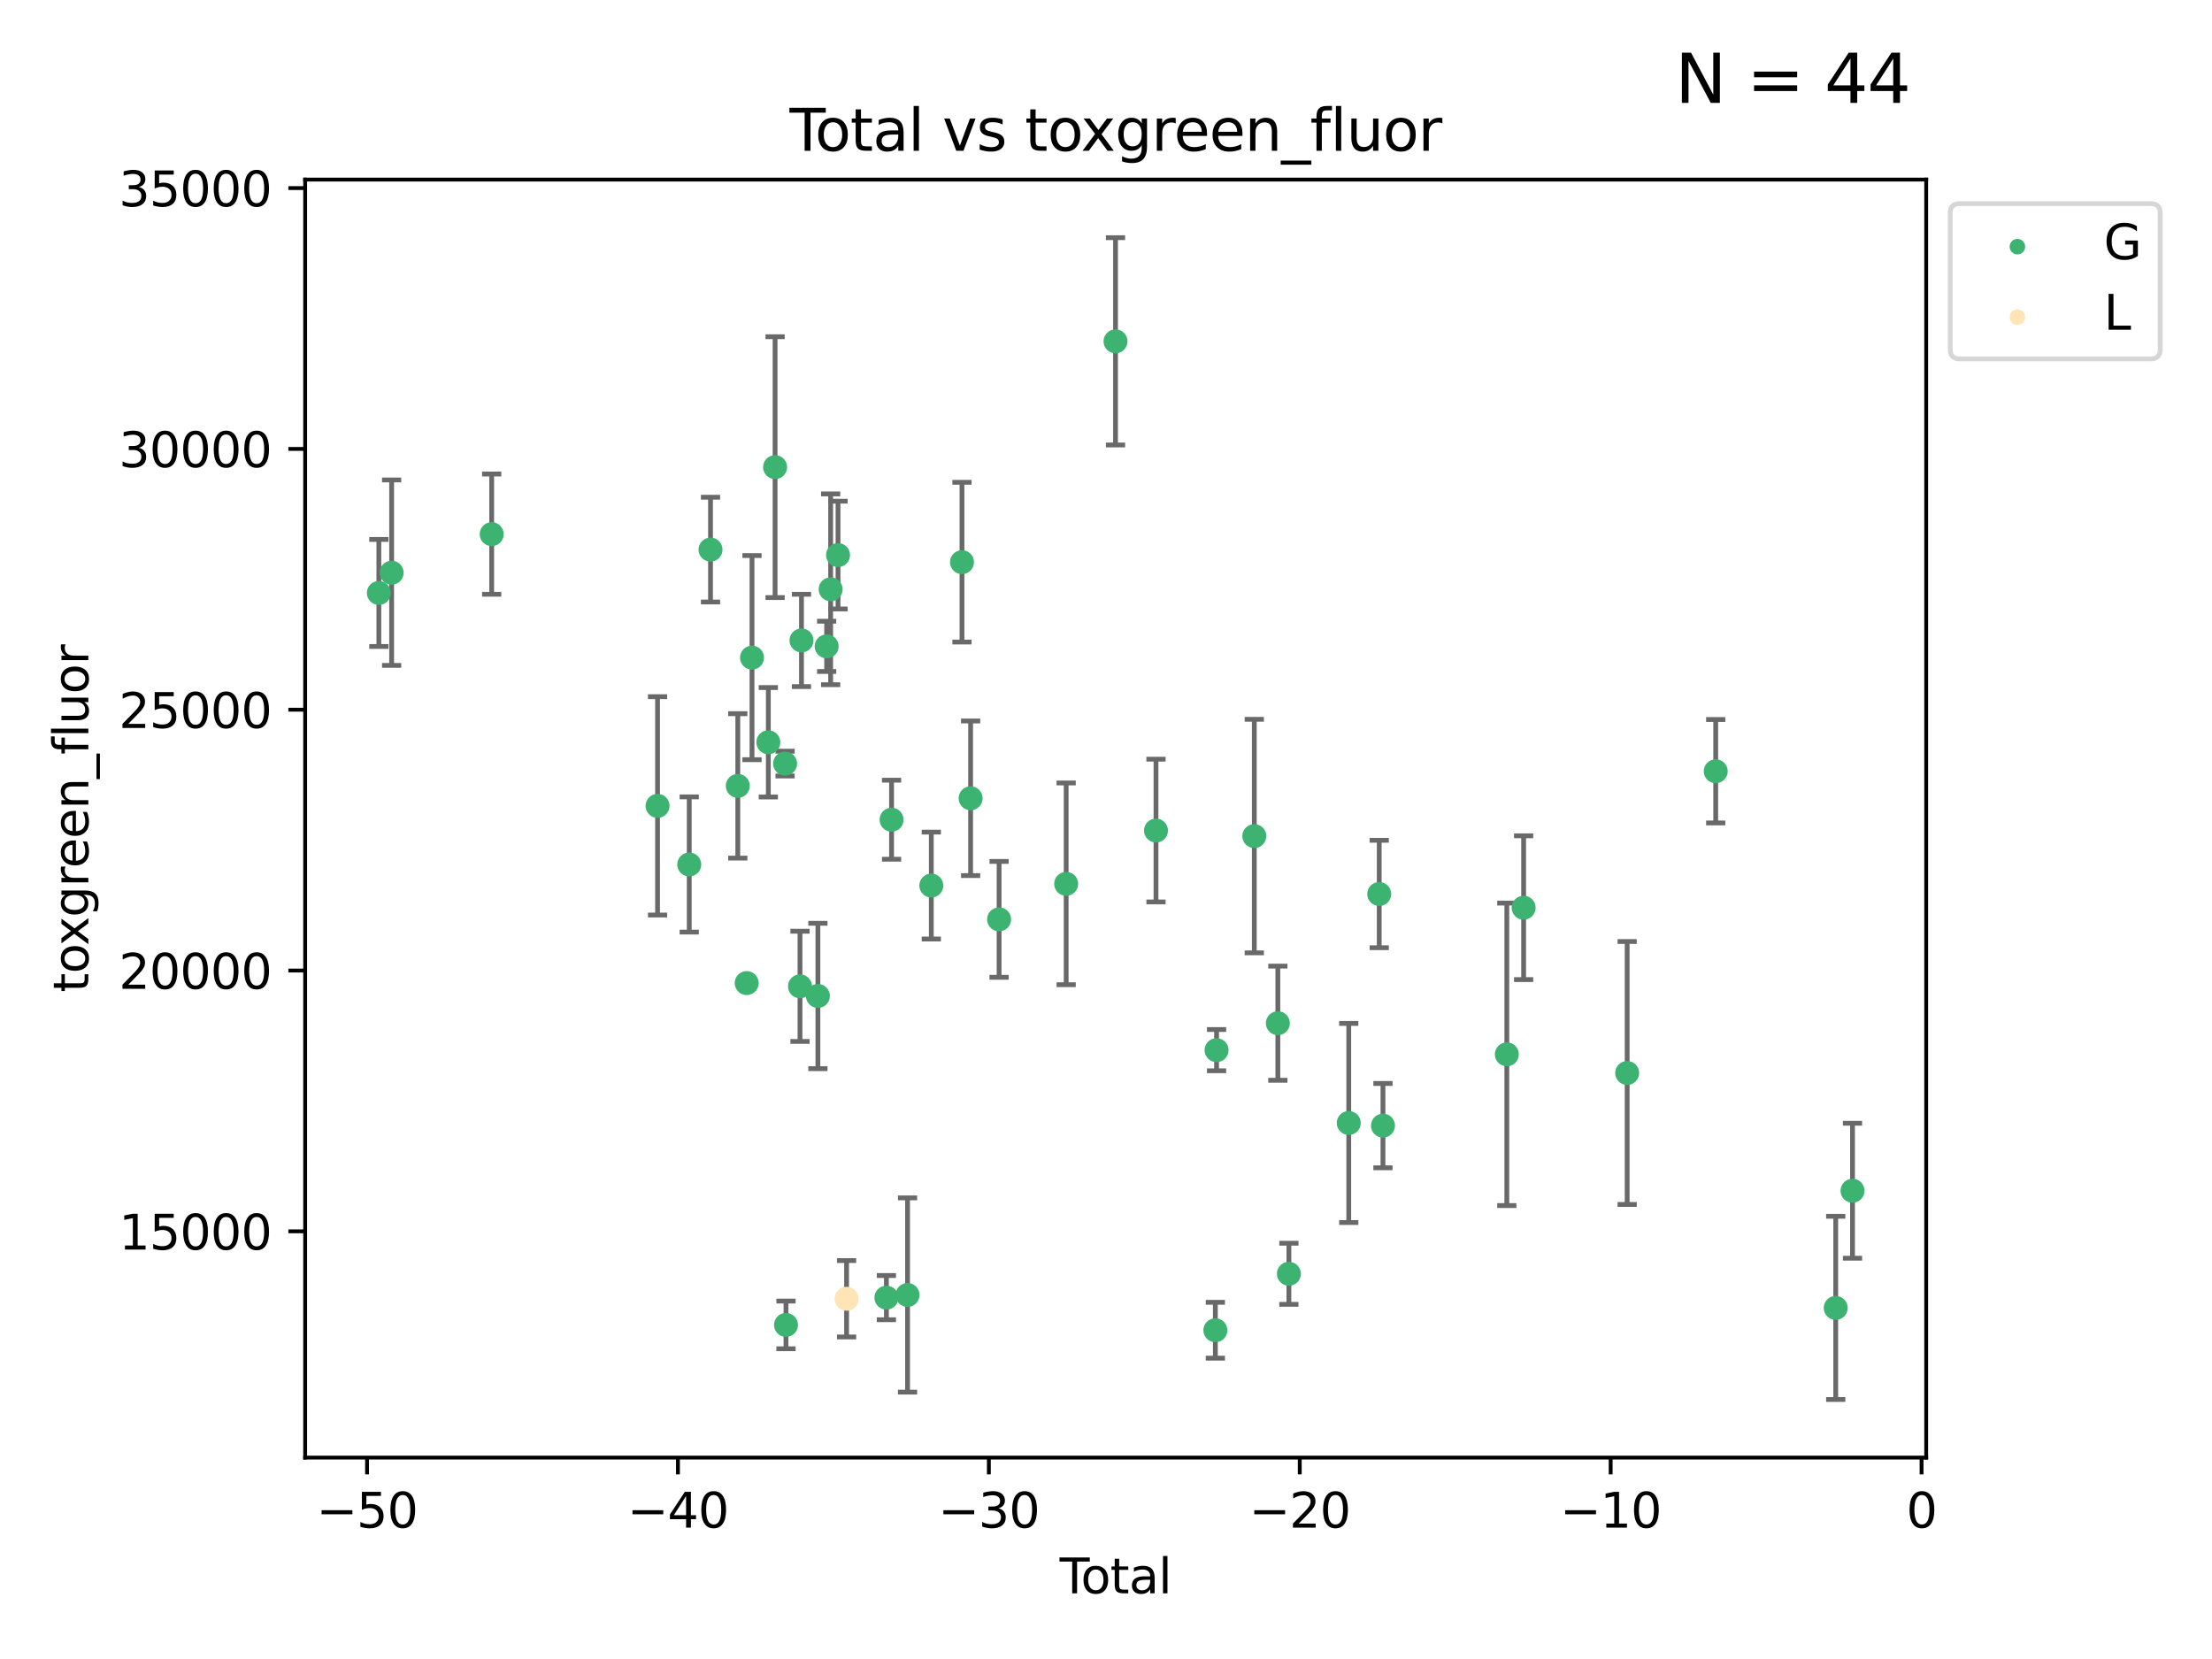 <?xml version="1.0" encoding="utf-8" standalone="no"?>
<!DOCTYPE svg PUBLIC "-//W3C//DTD SVG 1.1//EN"
  "http://www.w3.org/Graphics/SVG/1.1/DTD/svg11.dtd">
<svg xmlns:xlink="http://www.w3.org/1999/xlink" width="460.8pt" height="345.6pt" viewBox="0 0 460.8 345.6" xmlns="http://www.w3.org/2000/svg" version="1.1">
 <defs>
  <style type="text/css">*{stroke-linejoin: round; stroke-linecap: butt}</style>
 </defs>
 <g id="figure_1">
  <g id="patch_1">
   <path d="M 0 345.6 
L 460.8 345.6 
L 460.8 0 
L 0 0 
z
" style="fill: #ffffff"/>
  </g>
  <g id="axes_1">
   <g id="patch_2">
    <path d="M 63.571 303.64 
L 401.26 303.64 
L 401.26 37.411 
L 63.571 37.411 
z
" style="fill: #ffffff"/>
   </g>
   <g id="PathCollection_1">
    <defs>
     <path id="m4d5a79ac55" d="M 0 1.118 
C 0.297 1.118 0.581 1 0.791 0.791 
C 1 0.581 1.118 0.297 1.118 0 
C 1.118 -0.297 1 -0.581 0.791 -0.791 
C 0.581 -1 0.297 -1.118 0 -1.118 
C -0.297 -1.118 -0.581 -1 -0.791 -0.791 
C -1 -0.581 -1.118 -0.297 -1.118 0 
C -1.118 0.297 -1 0.581 -0.791 0.791 
C -0.581 1 -0.297 1.118 0 1.118 
z
" style="stroke: #3cb371"/>
    </defs>
    <g clip-path="url(#pecc3ea99c9)">
     <use xlink:href="#m4d5a79ac55" x="78.921" y="123.522" style="fill: #3cb371; stroke: #3cb371"/>
     <use xlink:href="#m4d5a79ac55" x="81.585" y="119.301" style="fill: #3cb371; stroke: #3cb371"/>
     <use xlink:href="#m4d5a79ac55" x="102.426" y="111.272" style="fill: #3cb371; stroke: #3cb371"/>
     <use xlink:href="#m4d5a79ac55" x="136.981" y="167.877" style="fill: #3cb371; stroke: #3cb371"/>
     <use xlink:href="#m4d5a79ac55" x="143.58" y="180.088" style="fill: #3cb371; stroke: #3cb371"/>
     <use xlink:href="#m4d5a79ac55" x="148.013" y="114.493" style="fill: #3cb371; stroke: #3cb371"/>
     <use xlink:href="#m4d5a79ac55" x="153.697" y="163.714" style="fill: #3cb371; stroke: #3cb371"/>
     <use xlink:href="#m4d5a79ac55" x="155.551" y="204.793" style="fill: #3cb371; stroke: #3cb371"/>
     <use xlink:href="#m4d5a79ac55" x="156.656" y="136.995" style="fill: #3cb371; stroke: #3cb371"/>
     <use xlink:href="#m4d5a79ac55" x="160.055" y="154.629" style="fill: #3cb371; stroke: #3cb371"/>
     <use xlink:href="#m4d5a79ac55" x="161.465" y="97.313" style="fill: #3cb371; stroke: #3cb371"/>
     <use xlink:href="#m4d5a79ac55" x="163.55" y="159.069" style="fill: #3cb371; stroke: #3cb371"/>
     <use xlink:href="#m4d5a79ac55" x="163.736" y="276.006" style="fill: #3cb371; stroke: #3cb371"/>
     <use xlink:href="#m4d5a79ac55" x="166.655" y="205.47" style="fill: #3cb371; stroke: #3cb371"/>
     <use xlink:href="#m4d5a79ac55" x="166.964" y="133.412" style="fill: #3cb371; stroke: #3cb371"/>
     <use xlink:href="#m4d5a79ac55" x="170.383" y="207.477" style="fill: #3cb371; stroke: #3cb371"/>
     <use xlink:href="#m4d5a79ac55" x="172.208" y="134.649" style="fill: #3cb371; stroke: #3cb371"/>
     <use xlink:href="#m4d5a79ac55" x="173.039" y="122.761" style="fill: #3cb371; stroke: #3cb371"/>
     <use xlink:href="#m4d5a79ac55" x="174.578" y="115.631" style="fill: #3cb371; stroke: #3cb371"/>
     <use xlink:href="#m4d5a79ac55" x="184.653" y="270.322" style="fill: #3cb371; stroke: #3cb371"/>
     <use xlink:href="#m4d5a79ac55" x="185.73" y="170.758" style="fill: #3cb371; stroke: #3cb371"/>
     <use xlink:href="#m4d5a79ac55" x="189.057" y="269.768" style="fill: #3cb371; stroke: #3cb371"/>
     <use xlink:href="#m4d5a79ac55" x="194.01" y="184.477" style="fill: #3cb371; stroke: #3cb371"/>
     <use xlink:href="#m4d5a79ac55" x="200.398" y="117.11" style="fill: #3cb371; stroke: #3cb371"/>
     <use xlink:href="#m4d5a79ac55" x="202.198" y="166.292" style="fill: #3cb371; stroke: #3cb371"/>
     <use xlink:href="#m4d5a79ac55" x="208.13" y="191.519" style="fill: #3cb371; stroke: #3cb371"/>
     <use xlink:href="#m4d5a79ac55" x="222.101" y="184.12" style="fill: #3cb371; stroke: #3cb371"/>
     <use xlink:href="#m4d5a79ac55" x="232.384" y="71.105" style="fill: #3cb371; stroke: #3cb371"/>
     <use xlink:href="#m4d5a79ac55" x="240.814" y="173.02" style="fill: #3cb371; stroke: #3cb371"/>
     <use xlink:href="#m4d5a79ac55" x="253.181" y="277.113" style="fill: #3cb371; stroke: #3cb371"/>
     <use xlink:href="#m4d5a79ac55" x="253.434" y="218.767" style="fill: #3cb371; stroke: #3cb371"/>
     <use xlink:href="#m4d5a79ac55" x="261.293" y="174.174" style="fill: #3cb371; stroke: #3cb371"/>
     <use xlink:href="#m4d5a79ac55" x="266.199" y="213.15" style="fill: #3cb371; stroke: #3cb371"/>
     <use xlink:href="#m4d5a79ac55" x="268.5" y="265.352" style="fill: #3cb371; stroke: #3cb371"/>
     <use xlink:href="#m4d5a79ac55" x="280.97" y="233.936" style="fill: #3cb371; stroke: #3cb371"/>
     <use xlink:href="#m4d5a79ac55" x="287.318" y="186.237" style="fill: #3cb371; stroke: #3cb371"/>
     <use xlink:href="#m4d5a79ac55" x="288.097" y="234.489" style="fill: #3cb371; stroke: #3cb371"/>
     <use xlink:href="#m4d5a79ac55" x="313.898" y="219.635" style="fill: #3cb371; stroke: #3cb371"/>
     <use xlink:href="#m4d5a79ac55" x="317.401" y="189.091" style="fill: #3cb371; stroke: #3cb371"/>
     <use xlink:href="#m4d5a79ac55" x="338.967" y="223.523" style="fill: #3cb371; stroke: #3cb371"/>
     <use xlink:href="#m4d5a79ac55" x="357.415" y="160.664" style="fill: #3cb371; stroke: #3cb371"/>
     <use xlink:href="#m4d5a79ac55" x="382.415" y="272.458" style="fill: #3cb371; stroke: #3cb371"/>
     <use xlink:href="#m4d5a79ac55" x="385.911" y="248.052" style="fill: #3cb371; stroke: #3cb371"/>
    </g>
   </g>
   <g id="PathCollection_2">
    <defs>
     <path id="mbd1d1ff23e" d="M 0 1.118 
C 0.297 1.118 0.581 1 0.791 0.791 
C 1 0.581 1.118 0.297 1.118 0 
C 1.118 -0.297 1 -0.581 0.791 -0.791 
C 0.581 -1 0.297 -1.118 0 -1.118 
C -0.297 -1.118 -0.581 -1 -0.791 -0.791 
C -1 -0.581 -1.118 -0.297 -1.118 0 
C -1.118 0.297 -1 0.581 -0.791 0.791 
C -0.581 1 -0.297 1.118 0 1.118 
z
" style="stroke: #ffe4b5"/>
    </defs>
    <g clip-path="url(#pecc3ea99c9)">
     <use xlink:href="#mbd1d1ff23e" x="176.357" y="270.558" style="fill: #ffe4b5; stroke: #ffe4b5"/>
    </g>
   </g>
   <g id="matplotlib.axis_1">
    <g id="xtick_1">
     <g id="line2d_1">
      <defs>
       <path id="m82bac8ee78" d="M 0 0 
L 0 3.5 
" style="stroke: #000000; stroke-width: 0.8"/>
      </defs>
      <g>
       <use xlink:href="#m82bac8ee78" x="76.462" y="303.64" style="stroke: #000000; stroke-width: 0.8"/>
      </g>
     </g>
     <g id="text_1">
      <!-- −50 -->
      <g transform="translate(65.909 318.238)scale(0.1 -0.1)">
       <defs>
        <path id="DejaVuSans-2212" d="M 678 2272 
L 4684 2272 
L 4684 1741 
L 678 1741 
L 678 2272 
z
" transform="scale(0.016)"/>
        <path id="DejaVuSans-35" d="M 691 4666 
L 3169 4666 
L 3169 4134 
L 1269 4134 
L 1269 2991 
Q 1406 3038 1543 3061 
Q 1681 3084 1819 3084 
Q 2600 3084 3056 2656 
Q 3513 2228 3513 1497 
Q 3513 744 3044 326 
Q 2575 -91 1722 -91 
Q 1428 -91 1123 -41 
Q 819 9 494 109 
L 494 744 
Q 775 591 1075 516 
Q 1375 441 1709 441 
Q 2250 441 2565 725 
Q 2881 1009 2881 1497 
Q 2881 1984 2565 2268 
Q 2250 2553 1709 2553 
Q 1456 2553 1204 2497 
Q 953 2441 691 2322 
L 691 4666 
z
" transform="scale(0.016)"/>
        <path id="DejaVuSans-30" d="M 2034 4250 
Q 1547 4250 1301 3770 
Q 1056 3291 1056 2328 
Q 1056 1369 1301 889 
Q 1547 409 2034 409 
Q 2525 409 2770 889 
Q 3016 1369 3016 2328 
Q 3016 3291 2770 3770 
Q 2525 4250 2034 4250 
z
M 2034 4750 
Q 2819 4750 3233 4129 
Q 3647 3509 3647 2328 
Q 3647 1150 3233 529 
Q 2819 -91 2034 -91 
Q 1250 -91 836 529 
Q 422 1150 422 2328 
Q 422 3509 836 4129 
Q 1250 4750 2034 4750 
z
" transform="scale(0.016)"/>
       </defs>
       <use xlink:href="#DejaVuSans-2212"/>
       <use xlink:href="#DejaVuSans-35" x="83.789"/>
       <use xlink:href="#DejaVuSans-30" x="147.412"/>
      </g>
     </g>
    </g>
    <g id="xtick_2">
     <g id="line2d_2">
      <g>
       <use xlink:href="#m82bac8ee78" x="141.229" y="303.64" style="stroke: #000000; stroke-width: 0.8"/>
      </g>
     </g>
     <g id="text_2">
      <!-- −40 -->
      <g transform="translate(130.676 318.238)scale(0.1 -0.1)">
       <defs>
        <path id="DejaVuSans-34" d="M 2419 4116 
L 825 1625 
L 2419 1625 
L 2419 4116 
z
M 2253 4666 
L 3047 4666 
L 3047 1625 
L 3713 1625 
L 3713 1100 
L 3047 1100 
L 3047 0 
L 2419 0 
L 2419 1100 
L 313 1100 
L 313 1709 
L 2253 4666 
z
" transform="scale(0.016)"/>
       </defs>
       <use xlink:href="#DejaVuSans-2212"/>
       <use xlink:href="#DejaVuSans-34" x="83.789"/>
       <use xlink:href="#DejaVuSans-30" x="147.412"/>
      </g>
     </g>
    </g>
    <g id="xtick_3">
     <g id="line2d_3">
      <g>
       <use xlink:href="#m82bac8ee78" x="205.996" y="303.64" style="stroke: #000000; stroke-width: 0.8"/>
      </g>
     </g>
     <g id="text_3">
      <!-- −30 -->
      <g transform="translate(195.444 318.238)scale(0.1 -0.1)">
       <defs>
        <path id="DejaVuSans-33" d="M 2597 2516 
Q 3050 2419 3304 2112 
Q 3559 1806 3559 1356 
Q 3559 666 3084 287 
Q 2609 -91 1734 -91 
Q 1441 -91 1130 -33 
Q 819 25 488 141 
L 488 750 
Q 750 597 1062 519 
Q 1375 441 1716 441 
Q 2309 441 2620 675 
Q 2931 909 2931 1356 
Q 2931 1769 2642 2001 
Q 2353 2234 1838 2234 
L 1294 2234 
L 1294 2753 
L 1863 2753 
Q 2328 2753 2575 2939 
Q 2822 3125 2822 3475 
Q 2822 3834 2567 4026 
Q 2313 4219 1838 4219 
Q 1578 4219 1281 4162 
Q 984 4106 628 3988 
L 628 4550 
Q 988 4650 1302 4700 
Q 1616 4750 1894 4750 
Q 2613 4750 3031 4423 
Q 3450 4097 3450 3541 
Q 3450 3153 3228 2886 
Q 3006 2619 2597 2516 
z
" transform="scale(0.016)"/>
       </defs>
       <use xlink:href="#DejaVuSans-2212"/>
       <use xlink:href="#DejaVuSans-33" x="83.789"/>
       <use xlink:href="#DejaVuSans-30" x="147.412"/>
      </g>
     </g>
    </g>
    <g id="xtick_4">
     <g id="line2d_4">
      <g>
       <use xlink:href="#m82bac8ee78" x="270.763" y="303.64" style="stroke: #000000; stroke-width: 0.8"/>
      </g>
     </g>
     <g id="text_4">
      <!-- −20 -->
      <g transform="translate(260.211 318.238)scale(0.1 -0.1)">
       <defs>
        <path id="DejaVuSans-32" d="M 1228 531 
L 3431 531 
L 3431 0 
L 469 0 
L 469 531 
Q 828 903 1448 1529 
Q 2069 2156 2228 2338 
Q 2531 2678 2651 2914 
Q 2772 3150 2772 3378 
Q 2772 3750 2511 3984 
Q 2250 4219 1831 4219 
Q 1534 4219 1204 4116 
Q 875 4013 500 3803 
L 500 4441 
Q 881 4594 1212 4672 
Q 1544 4750 1819 4750 
Q 2544 4750 2975 4387 
Q 3406 4025 3406 3419 
Q 3406 3131 3298 2873 
Q 3191 2616 2906 2266 
Q 2828 2175 2409 1742 
Q 1991 1309 1228 531 
z
" transform="scale(0.016)"/>
       </defs>
       <use xlink:href="#DejaVuSans-2212"/>
       <use xlink:href="#DejaVuSans-32" x="83.789"/>
       <use xlink:href="#DejaVuSans-30" x="147.412"/>
      </g>
     </g>
    </g>
    <g id="xtick_5">
     <g id="line2d_5">
      <g>
       <use xlink:href="#m82bac8ee78" x="335.531" y="303.64" style="stroke: #000000; stroke-width: 0.8"/>
      </g>
     </g>
     <g id="text_5">
      <!-- −10 -->
      <g transform="translate(324.978 318.238)scale(0.1 -0.1)">
       <defs>
        <path id="DejaVuSans-31" d="M 794 531 
L 1825 531 
L 1825 4091 
L 703 3866 
L 703 4441 
L 1819 4666 
L 2450 4666 
L 2450 531 
L 3481 531 
L 3481 0 
L 794 0 
L 794 531 
z
" transform="scale(0.016)"/>
       </defs>
       <use xlink:href="#DejaVuSans-2212"/>
       <use xlink:href="#DejaVuSans-31" x="83.789"/>
       <use xlink:href="#DejaVuSans-30" x="147.412"/>
      </g>
     </g>
    </g>
    <g id="xtick_6">
     <g id="line2d_6">
      <g>
       <use xlink:href="#m82bac8ee78" x="400.298" y="303.64" style="stroke: #000000; stroke-width: 0.8"/>
      </g>
     </g>
     <g id="text_6">
      <!-- 0 -->
      <g transform="translate(397.117 318.238)scale(0.1 -0.1)">
       <use xlink:href="#DejaVuSans-30"/>
      </g>
     </g>
    </g>
    <g id="text_7">
     <!-- Total -->
     <g transform="translate(220.739 331.917)scale(0.1 -0.1)">
      <defs>
       <path id="DejaVuSans-54" d="M -19 4666 
L 3928 4666 
L 3928 4134 
L 2272 4134 
L 2272 0 
L 1638 0 
L 1638 4134 
L -19 4134 
L -19 4666 
z
" transform="scale(0.016)"/>
       <path id="DejaVuSans-6f" d="M 1959 3097 
Q 1497 3097 1228 2736 
Q 959 2375 959 1747 
Q 959 1119 1226 758 
Q 1494 397 1959 397 
Q 2419 397 2687 759 
Q 2956 1122 2956 1747 
Q 2956 2369 2687 2733 
Q 2419 3097 1959 3097 
z
M 1959 3584 
Q 2709 3584 3137 3096 
Q 3566 2609 3566 1747 
Q 3566 888 3137 398 
Q 2709 -91 1959 -91 
Q 1206 -91 779 398 
Q 353 888 353 1747 
Q 353 2609 779 3096 
Q 1206 3584 1959 3584 
z
" transform="scale(0.016)"/>
       <path id="DejaVuSans-74" d="M 1172 4494 
L 1172 3500 
L 2356 3500 
L 2356 3053 
L 1172 3053 
L 1172 1153 
Q 1172 725 1289 603 
Q 1406 481 1766 481 
L 2356 481 
L 2356 0 
L 1766 0 
Q 1100 0 847 248 
Q 594 497 594 1153 
L 594 3053 
L 172 3053 
L 172 3500 
L 594 3500 
L 594 4494 
L 1172 4494 
z
" transform="scale(0.016)"/>
       <path id="DejaVuSans-61" d="M 2194 1759 
Q 1497 1759 1228 1600 
Q 959 1441 959 1056 
Q 959 750 1161 570 
Q 1363 391 1709 391 
Q 2188 391 2477 730 
Q 2766 1069 2766 1631 
L 2766 1759 
L 2194 1759 
z
M 3341 1997 
L 3341 0 
L 2766 0 
L 2766 531 
Q 2569 213 2275 61 
Q 1981 -91 1556 -91 
Q 1019 -91 701 211 
Q 384 513 384 1019 
Q 384 1609 779 1909 
Q 1175 2209 1959 2209 
L 2766 2209 
L 2766 2266 
Q 2766 2663 2505 2880 
Q 2244 3097 1772 3097 
Q 1472 3097 1187 3025 
Q 903 2953 641 2809 
L 641 3341 
Q 956 3463 1253 3523 
Q 1550 3584 1831 3584 
Q 2591 3584 2966 3190 
Q 3341 2797 3341 1997 
z
" transform="scale(0.016)"/>
       <path id="DejaVuSans-6c" d="M 603 4863 
L 1178 4863 
L 1178 0 
L 603 0 
L 603 4863 
z
" transform="scale(0.016)"/>
      </defs>
      <use xlink:href="#DejaVuSans-54"/>
      <use xlink:href="#DejaVuSans-6f" x="44.084"/>
      <use xlink:href="#DejaVuSans-74" x="105.266"/>
      <use xlink:href="#DejaVuSans-61" x="144.475"/>
      <use xlink:href="#DejaVuSans-6c" x="205.754"/>
     </g>
    </g>
   </g>
   <g id="matplotlib.axis_2">
    <g id="ytick_1">
     <g id="line2d_7">
      <defs>
       <path id="m0910eb28d3" d="M 0 0 
L -3.5 0 
" style="stroke: #000000; stroke-width: 0.8"/>
      </defs>
      <g>
       <use xlink:href="#m0910eb28d3" x="63.571" y="256.511" style="stroke: #000000; stroke-width: 0.8"/>
      </g>
     </g>
     <g id="text_8">
      <!-- 15000 -->
      <g transform="translate(24.759 260.31)scale(0.1 -0.1)">
       <use xlink:href="#DejaVuSans-31"/>
       <use xlink:href="#DejaVuSans-35" x="63.623"/>
       <use xlink:href="#DejaVuSans-30" x="127.246"/>
       <use xlink:href="#DejaVuSans-30" x="190.869"/>
       <use xlink:href="#DejaVuSans-30" x="254.492"/>
      </g>
     </g>
    </g>
    <g id="ytick_2">
     <g id="line2d_8">
      <g>
       <use xlink:href="#m0910eb28d3" x="63.571" y="202.179" style="stroke: #000000; stroke-width: 0.8"/>
      </g>
     </g>
     <g id="text_9">
      <!-- 20000 -->
      <g transform="translate(24.759 205.978)scale(0.1 -0.1)">
       <use xlink:href="#DejaVuSans-32"/>
       <use xlink:href="#DejaVuSans-30" x="63.623"/>
       <use xlink:href="#DejaVuSans-30" x="127.246"/>
       <use xlink:href="#DejaVuSans-30" x="190.869"/>
       <use xlink:href="#DejaVuSans-30" x="254.492"/>
      </g>
     </g>
    </g>
    <g id="ytick_3">
     <g id="line2d_9">
      <g>
       <use xlink:href="#m0910eb28d3" x="63.571" y="147.847" style="stroke: #000000; stroke-width: 0.8"/>
      </g>
     </g>
     <g id="text_10">
      <!-- 25000 -->
      <g transform="translate(24.759 151.646)scale(0.1 -0.1)">
       <use xlink:href="#DejaVuSans-32"/>
       <use xlink:href="#DejaVuSans-35" x="63.623"/>
       <use xlink:href="#DejaVuSans-30" x="127.246"/>
       <use xlink:href="#DejaVuSans-30" x="190.869"/>
       <use xlink:href="#DejaVuSans-30" x="254.492"/>
      </g>
     </g>
    </g>
    <g id="ytick_4">
     <g id="line2d_10">
      <g>
       <use xlink:href="#m0910eb28d3" x="63.571" y="93.515" style="stroke: #000000; stroke-width: 0.8"/>
      </g>
     </g>
     <g id="text_11">
      <!-- 30000 -->
      <g transform="translate(24.759 97.315)scale(0.1 -0.1)">
       <use xlink:href="#DejaVuSans-33"/>
       <use xlink:href="#DejaVuSans-30" x="63.623"/>
       <use xlink:href="#DejaVuSans-30" x="127.246"/>
       <use xlink:href="#DejaVuSans-30" x="190.869"/>
       <use xlink:href="#DejaVuSans-30" x="254.492"/>
      </g>
     </g>
    </g>
    <g id="ytick_5">
     <g id="line2d_11">
      <g>
       <use xlink:href="#m0910eb28d3" x="63.571" y="39.183" style="stroke: #000000; stroke-width: 0.8"/>
      </g>
     </g>
     <g id="text_12">
      <!-- 35000 -->
      <g transform="translate(24.759 42.983)scale(0.1 -0.1)">
       <use xlink:href="#DejaVuSans-33"/>
       <use xlink:href="#DejaVuSans-35" x="63.623"/>
       <use xlink:href="#DejaVuSans-30" x="127.246"/>
       <use xlink:href="#DejaVuSans-30" x="190.869"/>
       <use xlink:href="#DejaVuSans-30" x="254.492"/>
      </g>
     </g>
    </g>
    <g id="text_13">
     <!-- toxgreen_fluor -->
     <g transform="translate(18.401 206.72)rotate(-90)scale(0.1 -0.1)">
      <defs>
       <path id="DejaVuSans-78" d="M 3513 3500 
L 2247 1797 
L 3578 0 
L 2900 0 
L 1881 1375 
L 863 0 
L 184 0 
L 1544 1831 
L 300 3500 
L 978 3500 
L 1906 2253 
L 2834 3500 
L 3513 3500 
z
" transform="scale(0.016)"/>
       <path id="DejaVuSans-67" d="M 2906 1791 
Q 2906 2416 2648 2759 
Q 2391 3103 1925 3103 
Q 1463 3103 1205 2759 
Q 947 2416 947 1791 
Q 947 1169 1205 825 
Q 1463 481 1925 481 
Q 2391 481 2648 825 
Q 2906 1169 2906 1791 
z
M 3481 434 
Q 3481 -459 3084 -895 
Q 2688 -1331 1869 -1331 
Q 1566 -1331 1297 -1286 
Q 1028 -1241 775 -1147 
L 775 -588 
Q 1028 -725 1275 -790 
Q 1522 -856 1778 -856 
Q 2344 -856 2625 -561 
Q 2906 -266 2906 331 
L 2906 616 
Q 2728 306 2450 153 
Q 2172 0 1784 0 
Q 1141 0 747 490 
Q 353 981 353 1791 
Q 353 2603 747 3093 
Q 1141 3584 1784 3584 
Q 2172 3584 2450 3431 
Q 2728 3278 2906 2969 
L 2906 3500 
L 3481 3500 
L 3481 434 
z
" transform="scale(0.016)"/>
       <path id="DejaVuSans-72" d="M 2631 2963 
Q 2534 3019 2420 3045 
Q 2306 3072 2169 3072 
Q 1681 3072 1420 2755 
Q 1159 2438 1159 1844 
L 1159 0 
L 581 0 
L 581 3500 
L 1159 3500 
L 1159 2956 
Q 1341 3275 1631 3429 
Q 1922 3584 2338 3584 
Q 2397 3584 2469 3576 
Q 2541 3569 2628 3553 
L 2631 2963 
z
" transform="scale(0.016)"/>
       <path id="DejaVuSans-65" d="M 3597 1894 
L 3597 1613 
L 953 1613 
Q 991 1019 1311 708 
Q 1631 397 2203 397 
Q 2534 397 2845 478 
Q 3156 559 3463 722 
L 3463 178 
Q 3153 47 2828 -22 
Q 2503 -91 2169 -91 
Q 1331 -91 842 396 
Q 353 884 353 1716 
Q 353 2575 817 3079 
Q 1281 3584 2069 3584 
Q 2775 3584 3186 3129 
Q 3597 2675 3597 1894 
z
M 3022 2063 
Q 3016 2534 2758 2815 
Q 2500 3097 2075 3097 
Q 1594 3097 1305 2825 
Q 1016 2553 972 2059 
L 3022 2063 
z
" transform="scale(0.016)"/>
       <path id="DejaVuSans-6e" d="M 3513 2113 
L 3513 0 
L 2938 0 
L 2938 2094 
Q 2938 2591 2744 2837 
Q 2550 3084 2163 3084 
Q 1697 3084 1428 2787 
Q 1159 2491 1159 1978 
L 1159 0 
L 581 0 
L 581 3500 
L 1159 3500 
L 1159 2956 
Q 1366 3272 1645 3428 
Q 1925 3584 2291 3584 
Q 2894 3584 3203 3211 
Q 3513 2838 3513 2113 
z
" transform="scale(0.016)"/>
       <path id="DejaVuSans-5f" d="M 3263 -1063 
L 3263 -1509 
L -63 -1509 
L -63 -1063 
L 3263 -1063 
z
" transform="scale(0.016)"/>
       <path id="DejaVuSans-66" d="M 2375 4863 
L 2375 4384 
L 1825 4384 
Q 1516 4384 1395 4259 
Q 1275 4134 1275 3809 
L 1275 3500 
L 2222 3500 
L 2222 3053 
L 1275 3053 
L 1275 0 
L 697 0 
L 697 3053 
L 147 3053 
L 147 3500 
L 697 3500 
L 697 3744 
Q 697 4328 969 4595 
Q 1241 4863 1831 4863 
L 2375 4863 
z
" transform="scale(0.016)"/>
       <path id="DejaVuSans-75" d="M 544 1381 
L 544 3500 
L 1119 3500 
L 1119 1403 
Q 1119 906 1312 657 
Q 1506 409 1894 409 
Q 2359 409 2629 706 
Q 2900 1003 2900 1516 
L 2900 3500 
L 3475 3500 
L 3475 0 
L 2900 0 
L 2900 538 
Q 2691 219 2414 64 
Q 2138 -91 1772 -91 
Q 1169 -91 856 284 
Q 544 659 544 1381 
z
M 1991 3584 
L 1991 3584 
z
" transform="scale(0.016)"/>
      </defs>
      <use xlink:href="#DejaVuSans-74"/>
      <use xlink:href="#DejaVuSans-6f" x="39.209"/>
      <use xlink:href="#DejaVuSans-78" x="97.266"/>
      <use xlink:href="#DejaVuSans-67" x="156.445"/>
      <use xlink:href="#DejaVuSans-72" x="219.922"/>
      <use xlink:href="#DejaVuSans-65" x="258.785"/>
      <use xlink:href="#DejaVuSans-65" x="320.309"/>
      <use xlink:href="#DejaVuSans-6e" x="381.832"/>
      <use xlink:href="#DejaVuSans-5f" x="445.211"/>
      <use xlink:href="#DejaVuSans-66" x="495.211"/>
      <use xlink:href="#DejaVuSans-6c" x="530.416"/>
      <use xlink:href="#DejaVuSans-75" x="558.199"/>
      <use xlink:href="#DejaVuSans-6f" x="621.578"/>
      <use xlink:href="#DejaVuSans-72" x="682.76"/>
     </g>
    </g>
   </g>
   <g id="LineCollection_1">
    <path d="M 78.921 134.672 
L 78.921 112.372 
" clip-path="url(#pecc3ea99c9)" style="fill: none; stroke: #696969"/>
    <path d="M 81.585 138.619 
L 81.585 99.984 
" clip-path="url(#pecc3ea99c9)" style="fill: none; stroke: #696969"/>
    <path d="M 102.426 123.797 
L 102.426 98.746 
" clip-path="url(#pecc3ea99c9)" style="fill: none; stroke: #696969"/>
    <path d="M 136.981 190.618 
L 136.981 145.135 
" clip-path="url(#pecc3ea99c9)" style="fill: none; stroke: #696969"/>
    <path d="M 143.58 194.167 
L 143.58 166.008 
" clip-path="url(#pecc3ea99c9)" style="fill: none; stroke: #696969"/>
    <path d="M 148.013 125.404 
L 148.013 103.582 
" clip-path="url(#pecc3ea99c9)" style="fill: none; stroke: #696969"/>
    <path d="M 153.697 178.757 
L 153.697 148.671 
" clip-path="url(#pecc3ea99c9)" style="fill: none; stroke: #696969"/>
    <path d="M 155.551 205.606 
L 155.551 203.979 
" clip-path="url(#pecc3ea99c9)" style="fill: none; stroke: #696969"/>
    <path d="M 156.656 158.256 
L 156.656 115.734 
" clip-path="url(#pecc3ea99c9)" style="fill: none; stroke: #696969"/>
    <path d="M 160.055 166.028 
L 160.055 143.229 
" clip-path="url(#pecc3ea99c9)" style="fill: none; stroke: #696969"/>
    <path d="M 161.465 124.482 
L 161.465 70.143 
" clip-path="url(#pecc3ea99c9)" style="fill: none; stroke: #696969"/>
    <path d="M 163.55 161.651 
L 163.55 156.486 
" clip-path="url(#pecc3ea99c9)" style="fill: none; stroke: #696969"/>
    <path d="M 163.736 280.975 
L 163.736 271.036 
" clip-path="url(#pecc3ea99c9)" style="fill: none; stroke: #696969"/>
    <path d="M 166.655 216.95 
L 166.655 193.99 
" clip-path="url(#pecc3ea99c9)" style="fill: none; stroke: #696969"/>
    <path d="M 166.964 143.03 
L 166.964 123.793 
" clip-path="url(#pecc3ea99c9)" style="fill: none; stroke: #696969"/>
    <path d="M 170.383 222.62 
L 170.383 192.334 
" clip-path="url(#pecc3ea99c9)" style="fill: none; stroke: #696969"/>
    <path d="M 172.208 139.883 
L 172.208 129.415 
" clip-path="url(#pecc3ea99c9)" style="fill: none; stroke: #696969"/>
    <path d="M 173.039 142.632 
L 173.039 102.889 
" clip-path="url(#pecc3ea99c9)" style="fill: none; stroke: #696969"/>
    <path d="M 174.578 126.854 
L 174.578 104.409 
" clip-path="url(#pecc3ea99c9)" style="fill: none; stroke: #696969"/>
    <path d="M 184.653 274.927 
L 184.653 265.717 
" clip-path="url(#pecc3ea99c9)" style="fill: none; stroke: #696969"/>
    <path d="M 185.73 178.993 
L 185.73 162.524 
" clip-path="url(#pecc3ea99c9)" style="fill: none; stroke: #696969"/>
    <path d="M 189.057 290 
L 189.057 249.536 
" clip-path="url(#pecc3ea99c9)" style="fill: none; stroke: #696969"/>
    <path d="M 194.01 195.612 
L 194.01 173.341 
" clip-path="url(#pecc3ea99c9)" style="fill: none; stroke: #696969"/>
    <path d="M 200.398 133.746 
L 200.398 100.474 
" clip-path="url(#pecc3ea99c9)" style="fill: none; stroke: #696969"/>
    <path d="M 202.198 182.398 
L 202.198 150.186 
" clip-path="url(#pecc3ea99c9)" style="fill: none; stroke: #696969"/>
    <path d="M 208.13 203.589 
L 208.13 179.449 
" clip-path="url(#pecc3ea99c9)" style="fill: none; stroke: #696969"/>
    <path d="M 222.101 205.132 
L 222.101 163.108 
" clip-path="url(#pecc3ea99c9)" style="fill: none; stroke: #696969"/>
    <path d="M 232.384 92.698 
L 232.384 49.513 
" clip-path="url(#pecc3ea99c9)" style="fill: none; stroke: #696969"/>
    <path d="M 240.814 187.886 
L 240.814 158.154 
" clip-path="url(#pecc3ea99c9)" style="fill: none; stroke: #696969"/>
    <path d="M 253.181 282.93 
L 253.181 271.296 
" clip-path="url(#pecc3ea99c9)" style="fill: none; stroke: #696969"/>
    <path d="M 253.434 223.062 
L 253.434 214.471 
" clip-path="url(#pecc3ea99c9)" style="fill: none; stroke: #696969"/>
    <path d="M 261.293 198.498 
L 261.293 149.85 
" clip-path="url(#pecc3ea99c9)" style="fill: none; stroke: #696969"/>
    <path d="M 266.199 225.044 
L 266.199 201.256 
" clip-path="url(#pecc3ea99c9)" style="fill: none; stroke: #696969"/>
    <path d="M 268.5 271.717 
L 268.5 258.986 
" clip-path="url(#pecc3ea99c9)" style="fill: none; stroke: #696969"/>
    <path d="M 280.97 254.674 
L 280.97 213.198 
" clip-path="url(#pecc3ea99c9)" style="fill: none; stroke: #696969"/>
    <path d="M 287.318 197.422 
L 287.318 175.052 
" clip-path="url(#pecc3ea99c9)" style="fill: none; stroke: #696969"/>
    <path d="M 288.097 243.27 
L 288.097 225.708 
" clip-path="url(#pecc3ea99c9)" style="fill: none; stroke: #696969"/>
    <path d="M 313.898 251.141 
L 313.898 188.129 
" clip-path="url(#pecc3ea99c9)" style="fill: none; stroke: #696969"/>
    <path d="M 317.401 204.068 
L 317.401 174.113 
" clip-path="url(#pecc3ea99c9)" style="fill: none; stroke: #696969"/>
    <path d="M 338.967 250.909 
L 338.967 196.137 
" clip-path="url(#pecc3ea99c9)" style="fill: none; stroke: #696969"/>
    <path d="M 357.415 171.44 
L 357.415 149.889 
" clip-path="url(#pecc3ea99c9)" style="fill: none; stroke: #696969"/>
    <path d="M 382.415 291.539 
L 382.415 253.376 
" clip-path="url(#pecc3ea99c9)" style="fill: none; stroke: #696969"/>
    <path d="M 385.911 262.109 
L 385.911 233.994 
" clip-path="url(#pecc3ea99c9)" style="fill: none; stroke: #696969"/>
   </g>
   <g id="line2d_12">
    <defs>
     <path id="mf8ec143c07" d="M 2 0 
L -2 -0 
" style="stroke: #696969"/>
    </defs>
    <g clip-path="url(#pecc3ea99c9)">
     <use xlink:href="#mf8ec143c07" x="78.921" y="134.672" style="fill: #696969; stroke: #696969"/>
     <use xlink:href="#mf8ec143c07" x="81.585" y="138.619" style="fill: #696969; stroke: #696969"/>
     <use xlink:href="#mf8ec143c07" x="102.426" y="123.797" style="fill: #696969; stroke: #696969"/>
     <use xlink:href="#mf8ec143c07" x="136.981" y="190.618" style="fill: #696969; stroke: #696969"/>
     <use xlink:href="#mf8ec143c07" x="143.58" y="194.167" style="fill: #696969; stroke: #696969"/>
     <use xlink:href="#mf8ec143c07" x="148.013" y="125.404" style="fill: #696969; stroke: #696969"/>
     <use xlink:href="#mf8ec143c07" x="153.697" y="178.757" style="fill: #696969; stroke: #696969"/>
     <use xlink:href="#mf8ec143c07" x="155.551" y="205.606" style="fill: #696969; stroke: #696969"/>
     <use xlink:href="#mf8ec143c07" x="156.656" y="158.256" style="fill: #696969; stroke: #696969"/>
     <use xlink:href="#mf8ec143c07" x="160.055" y="166.028" style="fill: #696969; stroke: #696969"/>
     <use xlink:href="#mf8ec143c07" x="161.465" y="124.482" style="fill: #696969; stroke: #696969"/>
     <use xlink:href="#mf8ec143c07" x="163.55" y="161.651" style="fill: #696969; stroke: #696969"/>
     <use xlink:href="#mf8ec143c07" x="163.736" y="280.975" style="fill: #696969; stroke: #696969"/>
     <use xlink:href="#mf8ec143c07" x="166.655" y="216.95" style="fill: #696969; stroke: #696969"/>
     <use xlink:href="#mf8ec143c07" x="166.964" y="143.03" style="fill: #696969; stroke: #696969"/>
     <use xlink:href="#mf8ec143c07" x="170.383" y="222.62" style="fill: #696969; stroke: #696969"/>
     <use xlink:href="#mf8ec143c07" x="172.208" y="139.883" style="fill: #696969; stroke: #696969"/>
     <use xlink:href="#mf8ec143c07" x="173.039" y="142.632" style="fill: #696969; stroke: #696969"/>
     <use xlink:href="#mf8ec143c07" x="174.578" y="126.854" style="fill: #696969; stroke: #696969"/>
     <use xlink:href="#mf8ec143c07" x="184.653" y="274.927" style="fill: #696969; stroke: #696969"/>
     <use xlink:href="#mf8ec143c07" x="185.73" y="178.993" style="fill: #696969; stroke: #696969"/>
     <use xlink:href="#mf8ec143c07" x="189.057" y="290" style="fill: #696969; stroke: #696969"/>
     <use xlink:href="#mf8ec143c07" x="194.01" y="195.612" style="fill: #696969; stroke: #696969"/>
     <use xlink:href="#mf8ec143c07" x="200.398" y="133.746" style="fill: #696969; stroke: #696969"/>
     <use xlink:href="#mf8ec143c07" x="202.198" y="182.398" style="fill: #696969; stroke: #696969"/>
     <use xlink:href="#mf8ec143c07" x="208.13" y="203.589" style="fill: #696969; stroke: #696969"/>
     <use xlink:href="#mf8ec143c07" x="222.101" y="205.132" style="fill: #696969; stroke: #696969"/>
     <use xlink:href="#mf8ec143c07" x="232.384" y="92.698" style="fill: #696969; stroke: #696969"/>
     <use xlink:href="#mf8ec143c07" x="240.814" y="187.886" style="fill: #696969; stroke: #696969"/>
     <use xlink:href="#mf8ec143c07" x="253.181" y="282.93" style="fill: #696969; stroke: #696969"/>
     <use xlink:href="#mf8ec143c07" x="253.434" y="223.062" style="fill: #696969; stroke: #696969"/>
     <use xlink:href="#mf8ec143c07" x="261.293" y="198.498" style="fill: #696969; stroke: #696969"/>
     <use xlink:href="#mf8ec143c07" x="266.199" y="225.044" style="fill: #696969; stroke: #696969"/>
     <use xlink:href="#mf8ec143c07" x="268.5" y="271.717" style="fill: #696969; stroke: #696969"/>
     <use xlink:href="#mf8ec143c07" x="280.97" y="254.674" style="fill: #696969; stroke: #696969"/>
     <use xlink:href="#mf8ec143c07" x="287.318" y="197.422" style="fill: #696969; stroke: #696969"/>
     <use xlink:href="#mf8ec143c07" x="288.097" y="243.27" style="fill: #696969; stroke: #696969"/>
     <use xlink:href="#mf8ec143c07" x="313.898" y="251.141" style="fill: #696969; stroke: #696969"/>
     <use xlink:href="#mf8ec143c07" x="317.401" y="204.068" style="fill: #696969; stroke: #696969"/>
     <use xlink:href="#mf8ec143c07" x="338.967" y="250.909" style="fill: #696969; stroke: #696969"/>
     <use xlink:href="#mf8ec143c07" x="357.415" y="171.44" style="fill: #696969; stroke: #696969"/>
     <use xlink:href="#mf8ec143c07" x="382.415" y="291.539" style="fill: #696969; stroke: #696969"/>
     <use xlink:href="#mf8ec143c07" x="385.911" y="262.109" style="fill: #696969; stroke: #696969"/>
    </g>
   </g>
   <g id="line2d_13">
    <g clip-path="url(#pecc3ea99c9)">
     <use xlink:href="#mf8ec143c07" x="78.921" y="112.372" style="fill: #696969; stroke: #696969"/>
     <use xlink:href="#mf8ec143c07" x="81.585" y="99.984" style="fill: #696969; stroke: #696969"/>
     <use xlink:href="#mf8ec143c07" x="102.426" y="98.746" style="fill: #696969; stroke: #696969"/>
     <use xlink:href="#mf8ec143c07" x="136.981" y="145.135" style="fill: #696969; stroke: #696969"/>
     <use xlink:href="#mf8ec143c07" x="143.58" y="166.008" style="fill: #696969; stroke: #696969"/>
     <use xlink:href="#mf8ec143c07" x="148.013" y="103.582" style="fill: #696969; stroke: #696969"/>
     <use xlink:href="#mf8ec143c07" x="153.697" y="148.671" style="fill: #696969; stroke: #696969"/>
     <use xlink:href="#mf8ec143c07" x="155.551" y="203.979" style="fill: #696969; stroke: #696969"/>
     <use xlink:href="#mf8ec143c07" x="156.656" y="115.734" style="fill: #696969; stroke: #696969"/>
     <use xlink:href="#mf8ec143c07" x="160.055" y="143.229" style="fill: #696969; stroke: #696969"/>
     <use xlink:href="#mf8ec143c07" x="161.465" y="70.143" style="fill: #696969; stroke: #696969"/>
     <use xlink:href="#mf8ec143c07" x="163.55" y="156.486" style="fill: #696969; stroke: #696969"/>
     <use xlink:href="#mf8ec143c07" x="163.736" y="271.036" style="fill: #696969; stroke: #696969"/>
     <use xlink:href="#mf8ec143c07" x="166.655" y="193.99" style="fill: #696969; stroke: #696969"/>
     <use xlink:href="#mf8ec143c07" x="166.964" y="123.793" style="fill: #696969; stroke: #696969"/>
     <use xlink:href="#mf8ec143c07" x="170.383" y="192.334" style="fill: #696969; stroke: #696969"/>
     <use xlink:href="#mf8ec143c07" x="172.208" y="129.415" style="fill: #696969; stroke: #696969"/>
     <use xlink:href="#mf8ec143c07" x="173.039" y="102.889" style="fill: #696969; stroke: #696969"/>
     <use xlink:href="#mf8ec143c07" x="174.578" y="104.409" style="fill: #696969; stroke: #696969"/>
     <use xlink:href="#mf8ec143c07" x="184.653" y="265.717" style="fill: #696969; stroke: #696969"/>
     <use xlink:href="#mf8ec143c07" x="185.73" y="162.524" style="fill: #696969; stroke: #696969"/>
     <use xlink:href="#mf8ec143c07" x="189.057" y="249.536" style="fill: #696969; stroke: #696969"/>
     <use xlink:href="#mf8ec143c07" x="194.01" y="173.341" style="fill: #696969; stroke: #696969"/>
     <use xlink:href="#mf8ec143c07" x="200.398" y="100.474" style="fill: #696969; stroke: #696969"/>
     <use xlink:href="#mf8ec143c07" x="202.198" y="150.186" style="fill: #696969; stroke: #696969"/>
     <use xlink:href="#mf8ec143c07" x="208.13" y="179.449" style="fill: #696969; stroke: #696969"/>
     <use xlink:href="#mf8ec143c07" x="222.101" y="163.108" style="fill: #696969; stroke: #696969"/>
     <use xlink:href="#mf8ec143c07" x="232.384" y="49.513" style="fill: #696969; stroke: #696969"/>
     <use xlink:href="#mf8ec143c07" x="240.814" y="158.154" style="fill: #696969; stroke: #696969"/>
     <use xlink:href="#mf8ec143c07" x="253.181" y="271.296" style="fill: #696969; stroke: #696969"/>
     <use xlink:href="#mf8ec143c07" x="253.434" y="214.471" style="fill: #696969; stroke: #696969"/>
     <use xlink:href="#mf8ec143c07" x="261.293" y="149.85" style="fill: #696969; stroke: #696969"/>
     <use xlink:href="#mf8ec143c07" x="266.199" y="201.256" style="fill: #696969; stroke: #696969"/>
     <use xlink:href="#mf8ec143c07" x="268.5" y="258.986" style="fill: #696969; stroke: #696969"/>
     <use xlink:href="#mf8ec143c07" x="280.97" y="213.198" style="fill: #696969; stroke: #696969"/>
     <use xlink:href="#mf8ec143c07" x="287.318" y="175.052" style="fill: #696969; stroke: #696969"/>
     <use xlink:href="#mf8ec143c07" x="288.097" y="225.708" style="fill: #696969; stroke: #696969"/>
     <use xlink:href="#mf8ec143c07" x="313.898" y="188.129" style="fill: #696969; stroke: #696969"/>
     <use xlink:href="#mf8ec143c07" x="317.401" y="174.113" style="fill: #696969; stroke: #696969"/>
     <use xlink:href="#mf8ec143c07" x="338.967" y="196.137" style="fill: #696969; stroke: #696969"/>
     <use xlink:href="#mf8ec143c07" x="357.415" y="149.889" style="fill: #696969; stroke: #696969"/>
     <use xlink:href="#mf8ec143c07" x="382.415" y="253.376" style="fill: #696969; stroke: #696969"/>
     <use xlink:href="#mf8ec143c07" x="385.911" y="233.994" style="fill: #696969; stroke: #696969"/>
    </g>
   </g>
   <g id="LineCollection_2">
    <path d="M 176.357 278.514 
L 176.357 262.603 
" clip-path="url(#pecc3ea99c9)" style="fill: none; stroke: #696969"/>
   </g>
   <g id="line2d_14">
    <g clip-path="url(#pecc3ea99c9)">
     <use xlink:href="#mf8ec143c07" x="176.357" y="278.514" style="fill: #696969; stroke: #696969"/>
    </g>
   </g>
   <g id="line2d_15">
    <g clip-path="url(#pecc3ea99c9)">
     <use xlink:href="#mf8ec143c07" x="176.357" y="262.603" style="fill: #696969; stroke: #696969"/>
    </g>
   </g>
   <g id="line2d_16">
    <defs>
     <path id="m467d9e666d" d="M 0 2 
C 0.53 2 1.039 1.789 1.414 1.414 
C 1.789 1.039 2 0.53 2 0 
C 2 -0.53 1.789 -1.039 1.414 -1.414 
C 1.039 -1.789 0.53 -2 0 -2 
C -0.53 -2 -1.039 -1.789 -1.414 -1.414 
C -1.789 -1.039 -2 -0.53 -2 0 
C -2 0.53 -1.789 1.039 -1.414 1.414 
C -1.039 1.789 -0.53 2 0 2 
z
" style="stroke: #3cb371"/>
    </defs>
    <g clip-path="url(#pecc3ea99c9)">
     <use xlink:href="#m467d9e666d" x="78.921" y="123.522" style="fill: #3cb371; stroke: #3cb371"/>
     <use xlink:href="#m467d9e666d" x="81.585" y="119.301" style="fill: #3cb371; stroke: #3cb371"/>
     <use xlink:href="#m467d9e666d" x="102.426" y="111.272" style="fill: #3cb371; stroke: #3cb371"/>
     <use xlink:href="#m467d9e666d" x="136.981" y="167.877" style="fill: #3cb371; stroke: #3cb371"/>
     <use xlink:href="#m467d9e666d" x="143.58" y="180.088" style="fill: #3cb371; stroke: #3cb371"/>
     <use xlink:href="#m467d9e666d" x="148.013" y="114.493" style="fill: #3cb371; stroke: #3cb371"/>
     <use xlink:href="#m467d9e666d" x="153.697" y="163.714" style="fill: #3cb371; stroke: #3cb371"/>
     <use xlink:href="#m467d9e666d" x="155.551" y="204.793" style="fill: #3cb371; stroke: #3cb371"/>
     <use xlink:href="#m467d9e666d" x="156.656" y="136.995" style="fill: #3cb371; stroke: #3cb371"/>
     <use xlink:href="#m467d9e666d" x="160.055" y="154.629" style="fill: #3cb371; stroke: #3cb371"/>
     <use xlink:href="#m467d9e666d" x="161.465" y="97.313" style="fill: #3cb371; stroke: #3cb371"/>
     <use xlink:href="#m467d9e666d" x="163.55" y="159.069" style="fill: #3cb371; stroke: #3cb371"/>
     <use xlink:href="#m467d9e666d" x="163.736" y="276.006" style="fill: #3cb371; stroke: #3cb371"/>
     <use xlink:href="#m467d9e666d" x="166.655" y="205.47" style="fill: #3cb371; stroke: #3cb371"/>
     <use xlink:href="#m467d9e666d" x="166.964" y="133.412" style="fill: #3cb371; stroke: #3cb371"/>
     <use xlink:href="#m467d9e666d" x="170.383" y="207.477" style="fill: #3cb371; stroke: #3cb371"/>
     <use xlink:href="#m467d9e666d" x="172.208" y="134.649" style="fill: #3cb371; stroke: #3cb371"/>
     <use xlink:href="#m467d9e666d" x="173.039" y="122.761" style="fill: #3cb371; stroke: #3cb371"/>
     <use xlink:href="#m467d9e666d" x="174.578" y="115.631" style="fill: #3cb371; stroke: #3cb371"/>
     <use xlink:href="#m467d9e666d" x="184.653" y="270.322" style="fill: #3cb371; stroke: #3cb371"/>
     <use xlink:href="#m467d9e666d" x="185.73" y="170.758" style="fill: #3cb371; stroke: #3cb371"/>
     <use xlink:href="#m467d9e666d" x="189.057" y="269.768" style="fill: #3cb371; stroke: #3cb371"/>
     <use xlink:href="#m467d9e666d" x="194.01" y="184.477" style="fill: #3cb371; stroke: #3cb371"/>
     <use xlink:href="#m467d9e666d" x="200.398" y="117.11" style="fill: #3cb371; stroke: #3cb371"/>
     <use xlink:href="#m467d9e666d" x="202.198" y="166.292" style="fill: #3cb371; stroke: #3cb371"/>
     <use xlink:href="#m467d9e666d" x="208.13" y="191.519" style="fill: #3cb371; stroke: #3cb371"/>
     <use xlink:href="#m467d9e666d" x="222.101" y="184.12" style="fill: #3cb371; stroke: #3cb371"/>
     <use xlink:href="#m467d9e666d" x="232.384" y="71.105" style="fill: #3cb371; stroke: #3cb371"/>
     <use xlink:href="#m467d9e666d" x="240.814" y="173.02" style="fill: #3cb371; stroke: #3cb371"/>
     <use xlink:href="#m467d9e666d" x="253.181" y="277.113" style="fill: #3cb371; stroke: #3cb371"/>
     <use xlink:href="#m467d9e666d" x="253.434" y="218.767" style="fill: #3cb371; stroke: #3cb371"/>
     <use xlink:href="#m467d9e666d" x="261.293" y="174.174" style="fill: #3cb371; stroke: #3cb371"/>
     <use xlink:href="#m467d9e666d" x="266.199" y="213.15" style="fill: #3cb371; stroke: #3cb371"/>
     <use xlink:href="#m467d9e666d" x="268.5" y="265.352" style="fill: #3cb371; stroke: #3cb371"/>
     <use xlink:href="#m467d9e666d" x="280.97" y="233.936" style="fill: #3cb371; stroke: #3cb371"/>
     <use xlink:href="#m467d9e666d" x="287.318" y="186.237" style="fill: #3cb371; stroke: #3cb371"/>
     <use xlink:href="#m467d9e666d" x="288.097" y="234.489" style="fill: #3cb371; stroke: #3cb371"/>
     <use xlink:href="#m467d9e666d" x="313.898" y="219.635" style="fill: #3cb371; stroke: #3cb371"/>
     <use xlink:href="#m467d9e666d" x="317.401" y="189.091" style="fill: #3cb371; stroke: #3cb371"/>
     <use xlink:href="#m467d9e666d" x="338.967" y="223.523" style="fill: #3cb371; stroke: #3cb371"/>
     <use xlink:href="#m467d9e666d" x="357.415" y="160.664" style="fill: #3cb371; stroke: #3cb371"/>
     <use xlink:href="#m467d9e666d" x="382.415" y="272.458" style="fill: #3cb371; stroke: #3cb371"/>
     <use xlink:href="#m467d9e666d" x="385.911" y="248.052" style="fill: #3cb371; stroke: #3cb371"/>
    </g>
   </g>
   <g id="line2d_17">
    <defs>
     <path id="m8ca20c439e" d="M 0 2 
C 0.53 2 1.039 1.789 1.414 1.414 
C 1.789 1.039 2 0.53 2 0 
C 2 -0.53 1.789 -1.039 1.414 -1.414 
C 1.039 -1.789 0.53 -2 0 -2 
C -0.53 -2 -1.039 -1.789 -1.414 -1.414 
C -1.789 -1.039 -2 -0.53 -2 0 
C -2 0.53 -1.789 1.039 -1.414 1.414 
C -1.039 1.789 -0.53 2 0 2 
z
" style="stroke: #ffe4b5"/>
    </defs>
    <g clip-path="url(#pecc3ea99c9)">
     <use xlink:href="#m8ca20c439e" x="176.357" y="270.558" style="fill: #ffe4b5; stroke: #ffe4b5"/>
    </g>
   </g>
   <g id="patch_3">
    <path d="M 63.571 303.64 
L 63.571 37.411 
" style="fill: none; stroke: #000000; stroke-width: 0.8; stroke-linejoin: miter; stroke-linecap: square"/>
   </g>
   <g id="patch_4">
    <path d="M 401.26 303.64 
L 401.26 37.411 
" style="fill: none; stroke: #000000; stroke-width: 0.8; stroke-linejoin: miter; stroke-linecap: square"/>
   </g>
   <g id="patch_5">
    <path d="M 63.571 303.64 
L 401.26 303.64 
" style="fill: none; stroke: #000000; stroke-width: 0.8; stroke-linejoin: miter; stroke-linecap: square"/>
   </g>
   <g id="patch_6">
    <path d="M 63.571 37.411 
L 401.26 37.411 
" style="fill: none; stroke: #000000; stroke-width: 0.8; stroke-linejoin: miter; stroke-linecap: square"/>
   </g>
   <g id="text_14">
    <!-- N = 44 -->
    <g transform="translate(348.964 21.426)scale(0.14 -0.14)">
     <defs>
      <path id="DejaVuSans-4e" d="M 628 4666 
L 1478 4666 
L 3547 763 
L 3547 4666 
L 4159 4666 
L 4159 0 
L 3309 0 
L 1241 3903 
L 1241 0 
L 628 0 
L 628 4666 
z
" transform="scale(0.016)"/>
      <path id="DejaVuSans-20" transform="scale(0.016)"/>
      <path id="DejaVuSans-3d" d="M 678 2906 
L 4684 2906 
L 4684 2381 
L 678 2381 
L 678 2906 
z
M 678 1631 
L 4684 1631 
L 4684 1100 
L 678 1100 
L 678 1631 
z
" transform="scale(0.016)"/>
     </defs>
     <use xlink:href="#DejaVuSans-4e"/>
     <use xlink:href="#DejaVuSans-20" x="74.805"/>
     <use xlink:href="#DejaVuSans-3d" x="106.592"/>
     <use xlink:href="#DejaVuSans-20" x="190.381"/>
     <use xlink:href="#DejaVuSans-34" x="222.168"/>
     <use xlink:href="#DejaVuSans-34" x="285.791"/>
    </g>
   </g>
   <g id="text_15">
    <!-- Total vs toxgreen_fluor -->
    <g transform="translate(164.48 31.411)scale(0.12 -0.12)">
     <defs>
      <path id="DejaVuSans-76" d="M 191 3500 
L 800 3500 
L 1894 563 
L 2988 3500 
L 3597 3500 
L 2284 0 
L 1503 0 
L 191 3500 
z
" transform="scale(0.016)"/>
      <path id="DejaVuSans-73" d="M 2834 3397 
L 2834 2853 
Q 2591 2978 2328 3040 
Q 2066 3103 1784 3103 
Q 1356 3103 1142 2972 
Q 928 2841 928 2578 
Q 928 2378 1081 2264 
Q 1234 2150 1697 2047 
L 1894 2003 
Q 2506 1872 2764 1633 
Q 3022 1394 3022 966 
Q 3022 478 2636 193 
Q 2250 -91 1575 -91 
Q 1294 -91 989 -36 
Q 684 19 347 128 
L 347 722 
Q 666 556 975 473 
Q 1284 391 1588 391 
Q 1994 391 2212 530 
Q 2431 669 2431 922 
Q 2431 1156 2273 1281 
Q 2116 1406 1581 1522 
L 1381 1569 
Q 847 1681 609 1914 
Q 372 2147 372 2553 
Q 372 3047 722 3315 
Q 1072 3584 1716 3584 
Q 2034 3584 2315 3537 
Q 2597 3491 2834 3397 
z
" transform="scale(0.016)"/>
     </defs>
     <use xlink:href="#DejaVuSans-54"/>
     <use xlink:href="#DejaVuSans-6f" x="44.084"/>
     <use xlink:href="#DejaVuSans-74" x="105.266"/>
     <use xlink:href="#DejaVuSans-61" x="144.475"/>
     <use xlink:href="#DejaVuSans-6c" x="205.754"/>
     <use xlink:href="#DejaVuSans-20" x="233.537"/>
     <use xlink:href="#DejaVuSans-76" x="265.324"/>
     <use xlink:href="#DejaVuSans-73" x="324.504"/>
     <use xlink:href="#DejaVuSans-20" x="376.604"/>
     <use xlink:href="#DejaVuSans-74" x="408.391"/>
     <use xlink:href="#DejaVuSans-6f" x="447.6"/>
     <use xlink:href="#DejaVuSans-78" x="505.656"/>
     <use xlink:href="#DejaVuSans-67" x="564.836"/>
     <use xlink:href="#DejaVuSans-72" x="628.312"/>
     <use xlink:href="#DejaVuSans-65" x="667.176"/>
     <use xlink:href="#DejaVuSans-65" x="728.699"/>
     <use xlink:href="#DejaVuSans-6e" x="790.223"/>
     <use xlink:href="#DejaVuSans-5f" x="853.602"/>
     <use xlink:href="#DejaVuSans-66" x="903.602"/>
     <use xlink:href="#DejaVuSans-6c" x="938.807"/>
     <use xlink:href="#DejaVuSans-75" x="966.59"/>
     <use xlink:href="#DejaVuSans-6f" x="1029.969"/>
     <use xlink:href="#DejaVuSans-72" x="1091.15"/>
    </g>
   </g>
   <g id="legend_1">
    <g id="patch_7">
     <path d="M 408.26 74.767 
L 448.008 74.767 
Q 450.008 74.767 450.008 72.767 
L 450.008 44.411 
Q 450.008 42.411 448.008 42.411 
L 408.26 42.411 
Q 406.26 42.411 406.26 44.411 
L 406.26 72.767 
Q 406.26 74.767 408.26 74.767 
z
" style="fill: #ffffff; opacity: 0.8; stroke: #cccccc; stroke-linejoin: miter"/>
    </g>
    <g id="PathCollection_3">
     <g>
      <use xlink:href="#m4d5a79ac55" x="420.26" y="51.385" style="fill: #3cb371; stroke: #3cb371"/>
     </g>
    </g>
    <g id="text_16">
     <!-- G -->
     <g transform="translate(438.26 54.01)scale(0.1 -0.1)">
      <defs>
       <path id="DejaVuSans-47" d="M 3809 666 
L 3809 1919 
L 2778 1919 
L 2778 2438 
L 4434 2438 
L 4434 434 
Q 4069 175 3628 42 
Q 3188 -91 2688 -91 
Q 1594 -91 976 548 
Q 359 1188 359 2328 
Q 359 3472 976 4111 
Q 1594 4750 2688 4750 
Q 3144 4750 3555 4637 
Q 3966 4525 4313 4306 
L 4313 3634 
Q 3963 3931 3569 4081 
Q 3175 4231 2741 4231 
Q 1884 4231 1454 3753 
Q 1025 3275 1025 2328 
Q 1025 1384 1454 906 
Q 1884 428 2741 428 
Q 3075 428 3337 486 
Q 3600 544 3809 666 
z
" transform="scale(0.016)"/>
      </defs>
      <use xlink:href="#DejaVuSans-47"/>
     </g>
    </g>
    <g id="PathCollection_4">
     <g>
      <use xlink:href="#mbd1d1ff23e" x="420.26" y="66.063" style="fill: #ffe4b5; stroke: #ffe4b5"/>
     </g>
    </g>
    <g id="text_17">
     <!-- L -->
     <g transform="translate(438.26 68.688)scale(0.1 -0.1)">
      <defs>
       <path id="DejaVuSans-4c" d="M 628 4666 
L 1259 4666 
L 1259 531 
L 3531 531 
L 3531 0 
L 628 0 
L 628 4666 
z
" transform="scale(0.016)"/>
      </defs>
      <use xlink:href="#DejaVuSans-4c"/>
     </g>
    </g>
   </g>
  </g>
 </g>
 <defs>
  <clipPath id="pecc3ea99c9">
   <rect x="63.571" y="37.411" width="337.689" height="266.229"/>
  </clipPath>
 </defs>
</svg>
